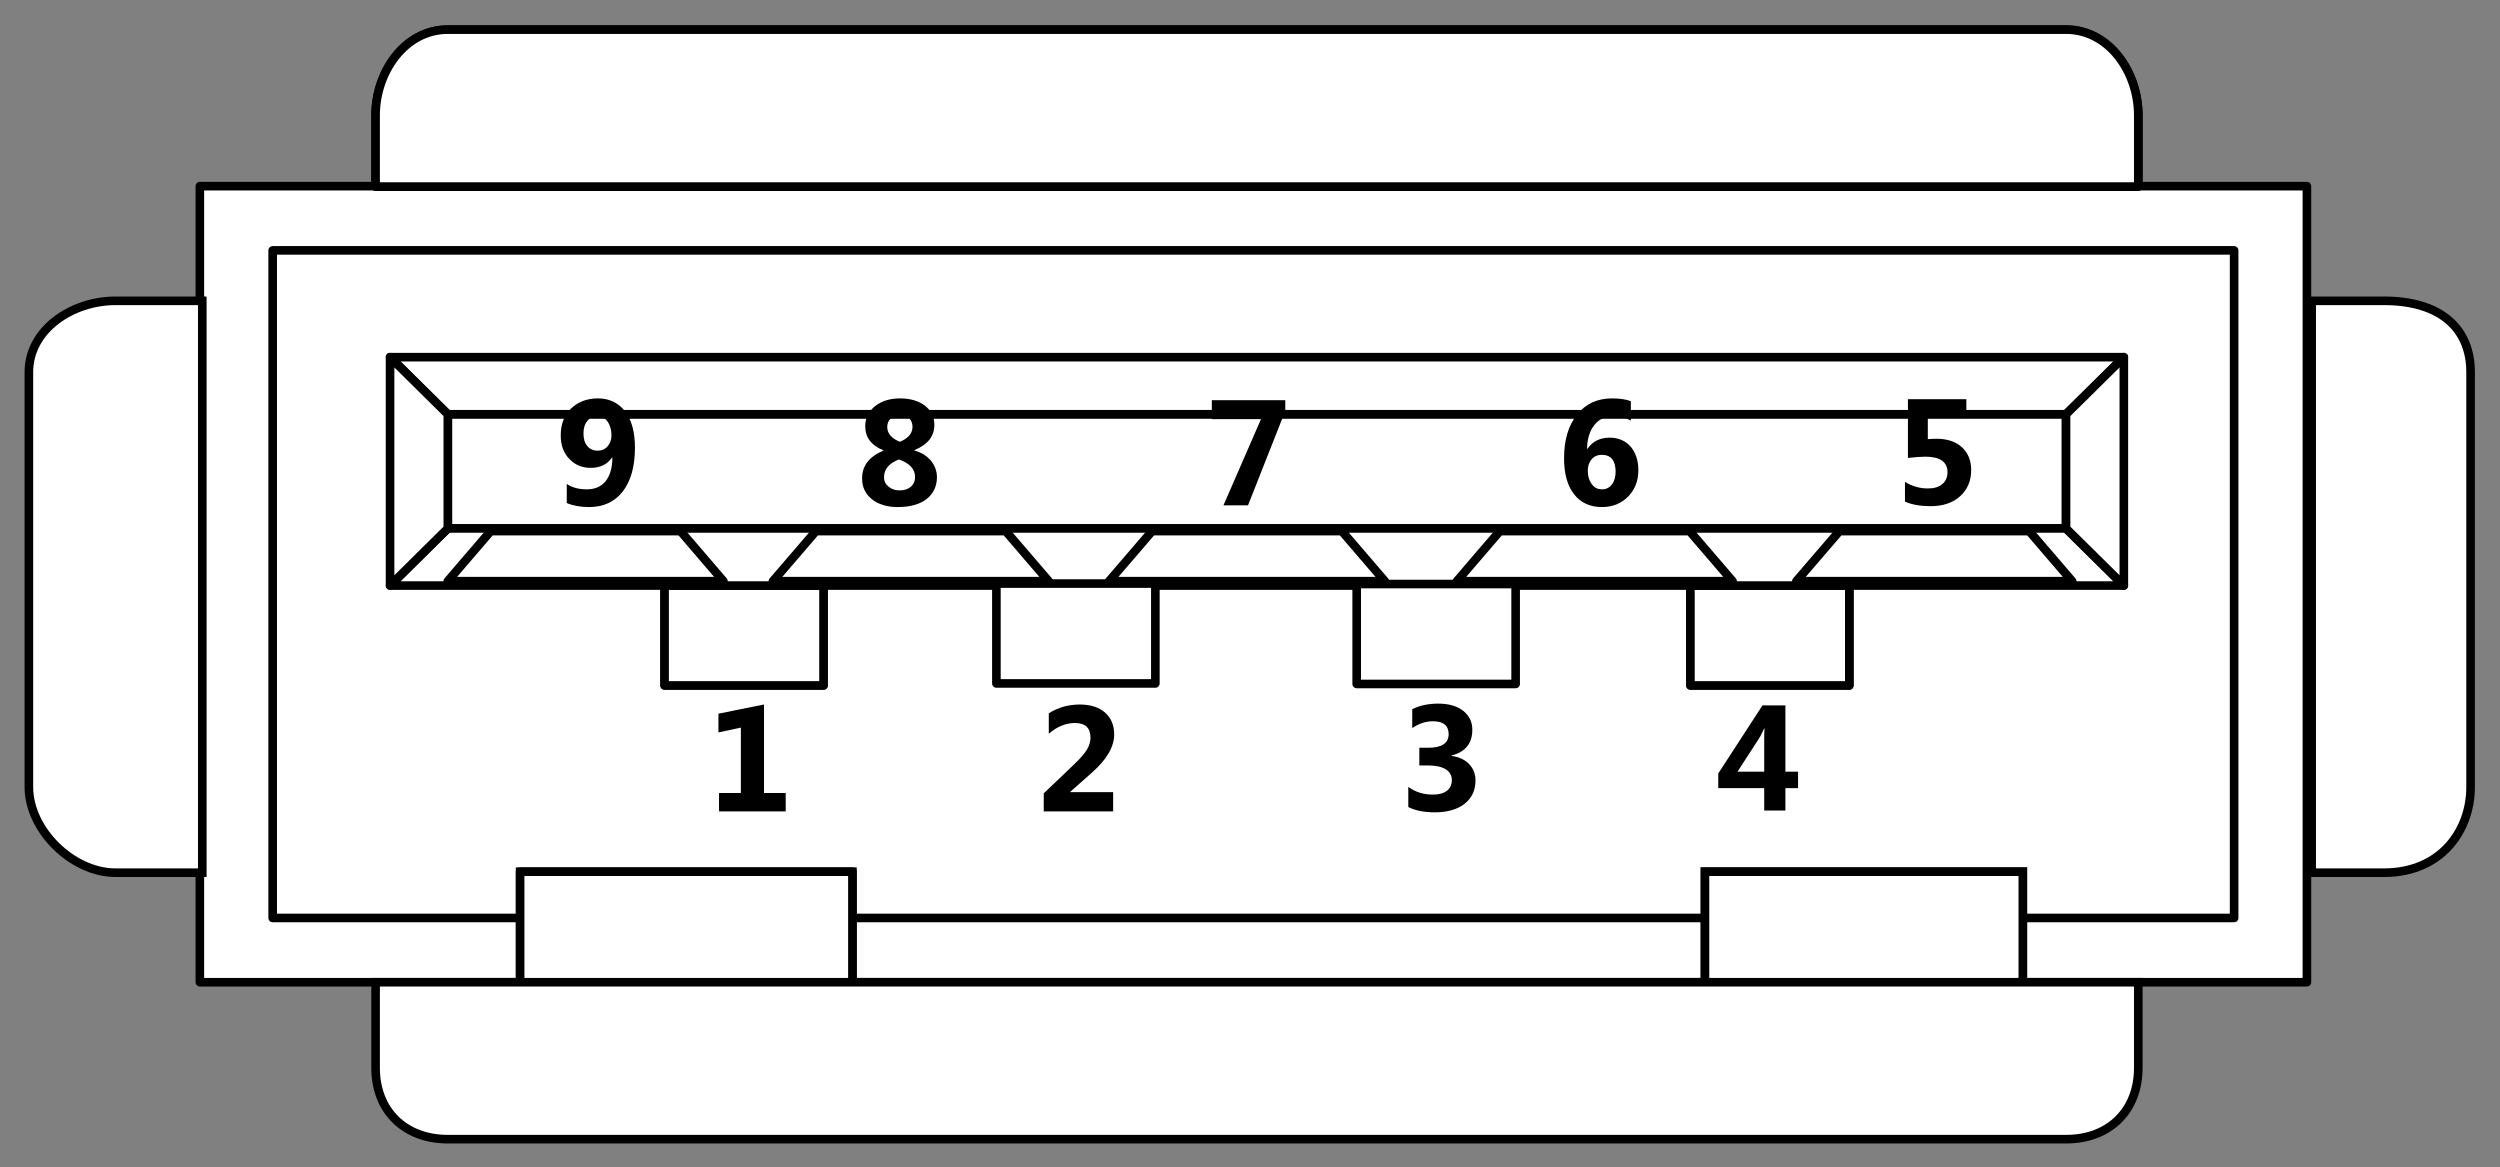 <?xml version="1.0" encoding="UTF-8" standalone="no"?>
<!-- Created with Inkscape (http://www.inkscape.org/) -->

<svg
   xmlns:dc="http://purl.org/dc/elements/1.1/"
   xmlns:cc="http://creativecommons.org/ns#"
   xmlns:rdf="http://www.w3.org/1999/02/22-rdf-syntax-ns#"
   xmlns:svg="http://www.w3.org/2000/svg"
   xmlns="http://www.w3.org/2000/svg"
   xmlns:sodipodi="http://sodipodi.sourceforge.net/DTD/sodipodi-0.dtd"
   xmlns:inkscape="http://www.inkscape.org/namespaces/inkscape"
   width="510.106"
   height="238.206"
   id="svg11206"
   version="1.1"
   inkscape:version="0.48.5 r10040"
   sodipodi:docname="New document 10">
  <rect width="100%" height="100%" fill="#808080" stroke="none"/>
  <defs
     id="defs11208" />
  <sodipodi:namedview
     id="base"
     pagecolor="#ffffff"
     bordercolor="#666666"
     borderopacity="1.0"
     inkscape:pageopacity="0.0"
     inkscape:pageshadow="2"
     inkscape:zoom="0.35"
     inkscape:cx="392.91546"
     inkscape:cy="24.786767"
     inkscape:document-units="px"
     inkscape:current-layer="layer1"
     showgrid="false"
     fit-margin-top="5"
     fit-margin-left="5"
     fit-margin-right="5"
     fit-margin-bottom="5"
     inkscape:window-width="1280"
     inkscape:window-height="778"
     inkscape:window-x="0"
     inkscape:window-y="0"
     inkscape:window-maximized="1" />
  <g
     inkscape:label="Layer 1"
     inkscape:groupmode="layer"
     id="layer1"
     transform="translate(17.915,-318.943)">
    <g
       id="g11067"
       transform="matrix(4.1,0,0,-4.1,-623.473,2060.411)">
      <path
         inkscape:connector-curvature="0"
         d="m 157.644,375.868 104.86,0 0,39.617 -104.86,0 0,-39.617 z"
         style="fill:#ffffff;fill-opacity:1;fill-rule:nonzero;stroke:none"
         id="path4483" />
      <path
         id="path4487"
         style="fill:none;stroke:#000000;stroke-width:0.428;stroke-linecap:round;stroke-linejoin:round;stroke-miterlimit:4.462;stroke-opacity:1;stroke-dasharray:none"
         d="m 157.643,375.867 104.861,0 0,39.617 -104.861,0 0,-39.617 z"
         inkscape:connector-curvature="0" />
      <path
         inkscape:connector-curvature="0"
         d="m 161.267,379.066 97.615,0 0,33.222 -97.615,0 0,-33.222 z"
         style="fill:#ffffff;fill-opacity:1;fill-rule:nonzero;stroke:none"
         id="path4489" />
      <path
         id="path4493"
         style="fill:none;stroke:#000000;stroke-width:0.428;stroke-linecap:round;stroke-linejoin:round;stroke-miterlimit:4.462;stroke-opacity:1;stroke-dasharray:none"
         d="m 161.267,379.065 97.614,0 0,33.222 -97.614,0 0,-33.222 z"
         inkscape:connector-curvature="0" />
      <path
         inkscape:connector-curvature="0"
         d="m 254.112,419.014 c 0,2.129 -1.438,4.261 -3.594,4.261 l -80.533,0 c -2.156,0 -3.594,-2.132 -3.594,-4.261 l 0,-3.552 87.721,0 0,3.552"
         style="fill:#ffffff;fill-opacity:1;fill-rule:nonzero;stroke:none"
         id="path4495" />
      <path
         id="path4499"
         style="fill:none;stroke:#000000;stroke-width:0.428;stroke-linecap:round;stroke-linejoin:round;stroke-miterlimit:4.462;stroke-opacity:1;stroke-dasharray:none"
         d="m 254.112,419.013 c 0,2.13 -1.439,4.261 -3.596,4.261 l -80.532,0 c -2.155,0 -3.595,-2.132 -3.595,-4.261 l 0,-3.55 87.723,0 0,3.55"
         inkscape:connector-curvature="0" />
      <path
         inkscape:connector-curvature="0"
         d="m 173.582,375.683 16.538,0 0,5.684 -16.538,0 0,-5.684 z"
         style="fill:#ffffff;fill-opacity:1;fill-rule:nonzero;stroke:none"
         id="path4501" />
      <path
         id="path4505"
         style="fill:none;stroke:#000000;stroke-width:0.428;stroke-linecap:butt;stroke-linejoin:miter;stroke-miterlimit:4.462;stroke-opacity:1;stroke-dasharray:none"
         d="m 173.581,375.684 16.538,0 0,5.683 -16.538,0 0,-5.683 z"
         inkscape:connector-curvature="0" />
      <path
         inkscape:connector-curvature="0"
         d="m 173.582,375.683 16.538,0 0,5.684 -16.538,0 0,-5.684 z"
         style="fill:#ffffff;fill-opacity:1;fill-rule:nonzero;stroke:none"
         id="path4507" />
      <path
         id="path4511"
         style="fill:none;stroke:#000000;stroke-width:0.428;stroke-linecap:round;stroke-linejoin:round;stroke-miterlimit:4.462;stroke-opacity:1;stroke-dasharray:none"
         d="m 173.581,375.684 16.538,0 0,5.683 -16.538,0 0,-5.683 z"
         inkscape:connector-curvature="0" />
      <path
         inkscape:connector-curvature="0"
         d="m 232.548,375.683 15.818,0 0,5.684 -15.818,0 0,-5.684 z"
         style="fill:#ffffff;fill-opacity:1;fill-rule:nonzero;stroke:none"
         id="path4513" />
      <path
         id="path4517"
         style="fill:none;stroke:#000000;stroke-width:0.428;stroke-linecap:butt;stroke-linejoin:miter;stroke-miterlimit:4.462;stroke-opacity:1;stroke-dasharray:none"
         d="m 232.547,375.684 15.819,0 0,5.683 -15.819,0 0,-5.683 z"
         inkscape:connector-curvature="0" />
      <path
         inkscape:connector-curvature="0"
         d="m 232.548,375.683 15.818,0 0,5.684 -15.818,0 0,-5.684 z"
         style="fill:#ffffff;fill-opacity:1;fill-rule:nonzero;stroke:none"
         id="path4519" />
      <path
         id="path4523"
         style="fill:none;stroke:#000000;stroke-width:0.428;stroke-linecap:butt;stroke-linejoin:miter;stroke-miterlimit:4.462;stroke-opacity:1;stroke-dasharray:none"
         d="m 232.547,375.684 15.819,0 0,5.683 -15.819,0 0,-5.683 z"
         inkscape:connector-curvature="0" />
      <path
         inkscape:connector-curvature="0"
         d="m 180.771,390.636 7.91,0 0,4.973 -7.91,0 0,-4.973 z"
         style="fill:#ffffff;fill-opacity:1;fill-rule:nonzero;stroke:none"
         id="path4525" />
      <path
         id="path4529"
         style="fill:none;stroke:#000000;stroke-width:0.428;stroke-linecap:round;stroke-linejoin:round;stroke-miterlimit:4.462;stroke-opacity:1;stroke-dasharray:none"
         d="m 180.771,390.636 7.91,0 0,4.972 -7.91,0 0,-4.972 z"
         inkscape:connector-curvature="0" />
      <path
         inkscape:connector-curvature="0"
         d="m 180.771,390.636 7.91,0 0,4.973 -7.91,0 0,-4.973 z"
         style="fill:#ffffff;fill-opacity:1;fill-rule:nonzero;stroke:none"
         id="path4531" />
      <path
         id="path4535"
         style="fill:none;stroke:#000000;stroke-width:0.428;stroke-linecap:round;stroke-linejoin:round;stroke-miterlimit:4.462;stroke-opacity:1;stroke-dasharray:none"
         d="m 180.771,390.636 7.91,0 0,4.972 -7.91,0 0,-4.972 z"
         inkscape:connector-curvature="0" />
      <path
         inkscape:connector-curvature="0"
         d="m 231.823,390.636 7.908,0 0,4.973 -7.908,0 0,-4.973 z"
         style="fill:#ffffff;fill-opacity:1;fill-rule:nonzero;stroke:none"
         id="path4537" />
      <path
         id="path4541"
         style="fill:none;stroke:#000000;stroke-width:0.428;stroke-linecap:round;stroke-linejoin:round;stroke-miterlimit:4.462;stroke-opacity:1;stroke-dasharray:none"
         d="m 231.823,390.636 7.908,0 0,4.972 -7.908,0 0,-4.972 z"
         inkscape:connector-curvature="0" />
      <path
         inkscape:connector-curvature="0"
         d="m 231.823,390.636 7.908,0 0,4.973 -7.908,0 0,-4.973 z"
         style="fill:#ffffff;fill-opacity:1;fill-rule:nonzero;stroke:none"
         id="path4543" />
      <path
         id="path4547"
         style="fill:none;stroke:#000000;stroke-width:0.428;stroke-linecap:round;stroke-linejoin:round;stroke-miterlimit:4.462;stroke-opacity:1;stroke-dasharray:none"
         d="m 231.823,390.636 7.908,0 0,4.972 -7.908,0 0,-4.972 z"
         inkscape:connector-curvature="0" />
      <path
         inkscape:connector-curvature="0"
         d="m 169.985,398.449 80.533,0 0,5.684 -80.533,0 0,-5.684 z"
         style="fill:#ffffff;fill-opacity:1;fill-rule:nonzero;stroke:none"
         id="path4549" />
      <path
         id="path4553"
         style="fill:none;stroke:#000000;stroke-width:0.428;stroke-linecap:round;stroke-linejoin:round;stroke-miterlimit:4.462;stroke-opacity:1;stroke-dasharray:none"
         d="m 169.984,398.45 80.532,0 0,5.682 -80.532,0 0,-5.682 z"
         inkscape:connector-curvature="0" />
      <path
         inkscape:connector-curvature="0"
         d="m 169.985,404.134 80.533,0 2.875,2.839 -86.283,0 2.875,-2.839"
         style="fill:#ffffff;fill-opacity:1;fill-rule:nonzero;stroke:none"
         id="path4555" />
      <path
         id="path4559"
         style="fill:none;stroke:#000000;stroke-width:0.428;stroke-linecap:round;stroke-linejoin:round;stroke-miterlimit:4.462;stroke-opacity:1;stroke-dasharray:none"
         d="m 169.984,404.132 80.532,0 2.876,2.842 -86.283,0 2.874,-2.842 z"
         inkscape:connector-curvature="0" />
      <path
         inkscape:connector-curvature="0"
         d="m 167.11,395.609 86.283,0 -2.875,2.84 -80.533,0 -2.875,-2.84"
         style="fill:#ffffff;fill-opacity:1;fill-rule:nonzero;stroke:none"
         id="path4561" />
      <path
         id="path4565"
         style="fill:none;stroke:#000000;stroke-width:0.428;stroke-linecap:round;stroke-linejoin:round;stroke-miterlimit:4.462;stroke-opacity:1;stroke-dasharray:none"
         d="m 167.109,395.608 86.283,0 -2.876,2.842 -80.532,0 -2.874,-2.842 z"
         inkscape:connector-curvature="0" />
      <path
         inkscape:connector-curvature="0"
         d="m 167.11,395.609 2.875,2.84 0,5.685 -2.875,2.839 0,-11.364"
         style="fill:#ffffff;fill-opacity:1;fill-rule:nonzero;stroke:none"
         id="path4567" />
      <path
         id="path4571"
         style="fill:none;stroke:#000000;stroke-width:0.428;stroke-linecap:round;stroke-linejoin:round;stroke-miterlimit:4.462;stroke-opacity:1;stroke-dasharray:none"
         d="m 167.109,395.608 2.874,2.842 0,5.682 -2.874,2.842 0,-11.365 z"
         inkscape:connector-curvature="0" />
      <path
         inkscape:connector-curvature="0"
         d="m 253.393,395.609 -2.875,2.84 0,5.685 2.875,2.839 0,-11.364"
         style="fill:#ffffff;fill-opacity:1;fill-rule:nonzero;stroke:none"
         id="path4573" />
      <path
         id="path4577"
         style="fill:none;stroke:#000000;stroke-width:0.428;stroke-linecap:round;stroke-linejoin:round;stroke-miterlimit:4.462;stroke-opacity:1;stroke-dasharray:none"
         d="m 253.393,395.608 -2.876,2.842 0,5.682 2.876,2.842 0,-11.365 z"
         inkscape:connector-curvature="0" />
      <path
         inkscape:connector-curvature="0"
         d="m 254.112,419.014 c 0,2.129 -1.438,4.261 -3.594,4.261 l -80.533,0 c -2.156,0 -3.594,-2.132 -3.594,-4.261 l 0,-3.552 87.721,0 0,3.552"
         style="fill:#ffffff;fill-opacity:1;fill-rule:nonzero;stroke:none"
         id="path4579" />
      <path
         id="path4583"
         style="fill:none;stroke:#000000;stroke-width:0.428;stroke-linecap:round;stroke-linejoin:round;stroke-miterlimit:4.462;stroke-opacity:1;stroke-dasharray:none"
         d="m 254.112,419.013 c 0,2.13 -1.439,4.261 -3.596,4.261 l -80.532,0 c -2.155,0 -3.595,-2.132 -3.595,-4.261 l 0,-3.55 87.723,0 0,3.55 z"
         inkscape:connector-curvature="0" />
      <path
         inkscape:connector-curvature="0"
         d="m 254.112,371.605 c 0,-2.13 -1.438,-3.551 -3.594,-3.551 l -80.533,0 c -2.156,0 -3.594,1.421 -3.594,3.551 l 0,4.263 87.721,0 0,-4.263"
         style="fill:#ffffff;fill-opacity:1;fill-rule:nonzero;stroke:none"
         id="path4585" />
      <path
         id="path4589"
         style="fill:none;stroke:#000000;stroke-width:0.428;stroke-linecap:butt;stroke-linejoin:miter;stroke-miterlimit:4.462;stroke-opacity:1;stroke-dasharray:none"
         d="m 254.112,371.603 c 0,-2.128 -1.439,-3.548 -3.596,-3.548 l -80.532,0 c -2.155,0 -3.595,1.421 -3.595,3.548 l 0,4.264 87.723,0 0,-4.264 z"
         inkscape:connector-curvature="0" />
      <path
         inkscape:connector-curvature="0"
         d="m 157.764,385.578 0,24.199 -4.316,0 c -2.157,0 -4.313,-1.42 -4.313,-3.549 l 0,-20.65 c 0,-2.131 2.156,-4.261 4.313,-4.261 l 4.316,0 0,4.261"
         style="fill:#ffffff;fill-opacity:1;fill-rule:nonzero;stroke:none"
         id="path4591" />
      <path
         id="path4595"
         style="fill:none;stroke:#000000;stroke-width:0.428;stroke-linecap:butt;stroke-linejoin:miter;stroke-miterlimit:4.462;stroke-opacity:1;stroke-dasharray:none"
         d="m 157.764,385.578 0,24.2 -4.317,0 c -2.156,0 -4.313,-1.422 -4.313,-3.55 l 0,-20.65 c 0,-2.133 2.156,-4.261 4.313,-4.261 l 4.317,0 0,4.261 z"
         inkscape:connector-curvature="0" />
      <path
         inkscape:connector-curvature="0"
         d="m 262.741,385.578 0,24.199 3.594,0 c 2.877,0 4.314,-1.42 4.314,-3.549 l 0,-20.65 c 0,-2.131 -1.437,-4.261 -4.314,-4.261 l -3.594,0 0,4.261"
         style="fill:#ffffff;fill-opacity:1;fill-rule:nonzero;stroke:none"
         id="path4597" />
      <path
         id="path4601"
         style="fill:none;stroke:#000000;stroke-width:0.428;stroke-linecap:butt;stroke-linejoin:miter;stroke-miterlimit:4.462;stroke-opacity:1;stroke-dasharray:none"
         d="m 262.741,385.578 0,24.2 3.594,0 c 2.875,0 4.315,-1.422 4.315,-3.55 l 0,-20.65 c 0,-2.133 -1.439,-4.261 -4.315,-4.261 l -3.594,0 0,4.261 z"
         inkscape:connector-curvature="0" />
      <path
         inkscape:connector-curvature="0"
         d="m 197.285,390.736 7.911,0 0,4.973 -7.911,0 0,-4.973 z"
         style="fill:#ffffff;fill-opacity:1;fill-rule:nonzero;stroke:none"
         id="path4603" />
      <path
         id="path4607"
         style="fill:none;stroke:#000000;stroke-width:0.428;stroke-linecap:round;stroke-linejoin:round;stroke-miterlimit:4.462;stroke-opacity:1;stroke-dasharray:none"
         d="m 197.284,390.735 7.911,0 0,4.972 -7.911,0 0,-4.972 z"
         inkscape:connector-curvature="0" />
      <path
         inkscape:connector-curvature="0"
         d="m 215.215,390.712 7.911,0 0,4.972 -7.911,0 0,-4.972 z"
         style="fill:#ffffff;fill-opacity:1;fill-rule:nonzero;stroke:none"
         id="path4609" />
      <path
         id="path4613"
         style="fill:none;stroke:#000000;stroke-width:0.428;stroke-linecap:round;stroke-linejoin:round;stroke-miterlimit:4.462;stroke-opacity:1;stroke-dasharray:none"
         d="m 215.215,390.711 7.91,0 0,4.973 -7.91,0 0,-4.973 z"
         inkscape:connector-curvature="0" />
      <path
         inkscape:connector-curvature="0"
         d="m 186.799,384.368 -3.319,0 0,0.914 1.087,0 0,3.256 -1.116,-0.24 0,0.934 2.268,0.455 0,-4.405 1.08,0"
         style="fill:#000000;fill-opacity:1;fill-rule:nonzero;stroke:none"
         id="path4615" />
      <path
         inkscape:connector-curvature="0"
         d="m 200.964,385.345 0,-0.02 2.13,0 0,-0.957 -3.454,0 0,0.897 1.504,1.436 c 0.3,0.287 0.515,0.529 0.637,0.728 0.124,0.195 0.184,0.4 0.186,0.616 -0.002,0.48 -0.262,0.72 -0.779,0.723 -0.452,-0.003 -0.884,-0.18 -1.297,-0.534 l 0,1.014 c 0.455,0.291 0.97,0.438 1.546,0.439 0.535,-0.001 0.954,-0.137 1.258,-0.403 0.3,-0.271 0.451,-0.634 0.451,-1.086 0,-0.616 -0.369,-1.246 -1.103,-1.895"
         style="fill:#000000;fill-opacity:1;fill-rule:nonzero;stroke:none"
         id="path4617" />
      <path
         inkscape:connector-curvature="0"
         d="m 217.783,384.586 0,1.003 c 0.347,-0.258 0.757,-0.387 1.228,-0.384 0.296,-0.003 0.527,0.06 0.691,0.188 0.164,0.125 0.248,0.303 0.248,0.532 0,0.231 -0.102,0.411 -0.305,0.539 -0.205,0.125 -0.487,0.187 -0.843,0.19 l -0.47,0 0,0.881 0.434,0 c 0.682,-0.002 1.022,0.225 1.025,0.681 -0.003,0.424 -0.264,0.638 -0.787,0.638 -0.353,0 -0.695,-0.115 -1.025,-0.34 l 0,0.942 c 0.366,0.182 0.798,0.274 1.289,0.276 0.536,-0.002 0.951,-0.122 1.251,-0.362 0.299,-0.24 0.45,-0.553 0.45,-0.936 0,-0.685 -0.347,-1.113 -1.042,-1.285 l 0,-0.018 c 0.37,-0.049 0.663,-0.183 0.878,-0.403 0.213,-0.225 0.322,-0.498 0.322,-0.819 0,-0.489 -0.182,-0.876 -0.539,-1.159 -0.358,-0.284 -0.852,-0.426 -1.485,-0.429 -0.543,0.003 -0.986,0.09 -1.32,0.265"
         style="fill:#000000;fill-opacity:1;fill-rule:nonzero;stroke:none"
         id="path4619" />
      <path
         inkscape:connector-curvature="0"
         d="m 237.18,385.524 -0.63,0 0,-1.113 -1.054,0 0,1.113 -2.287,0 0,0.732 2.201,3.388 1.14,0 0,-3.3 0.63,0 0,-0.82 z m -1.67,2.965 -0.022,0 c -0.036,-0.089 -0.104,-0.224 -0.198,-0.409 l -1.124,-1.736 1.33,0 0,1.644 c 0,0.144 0.003,0.31 0.014,0.501"
         style="fill:#000000;fill-opacity:1;fill-rule:nonzero;stroke:none"
         id="path4621" />
      <path
         inkscape:connector-curvature="0"
         d="m 242.5,399.784 0,0.985 c 0.355,-0.222 0.738,-0.331 1.146,-0.329 0.302,-0.002 0.541,0.071 0.712,0.216 0.17,0.144 0.257,0.34 0.26,0.589 -0.003,0.516 -0.369,0.774 -1.101,0.776 -0.241,-0.002 -0.53,-0.023 -0.869,-0.064 l 0,2.924 2.908,0 0,-0.943 -1.919,0 0,-1.045 c 0.151,0.013 0.298,0.018 0.437,0.02 0.535,-0.002 0.956,-0.143 1.265,-0.425 0.304,-0.284 0.457,-0.662 0.457,-1.135 0,-0.529 -0.182,-0.962 -0.546,-1.296 -0.364,-0.334 -0.854,-0.498 -1.477,-0.5 -0.507,0.002 -0.934,0.075 -1.273,0.227"
         style="fill:#000000;fill-opacity:1;fill-rule:nonzero;stroke:none"
         id="path4623" />
      <path
         inkscape:connector-curvature="0"
         d="m 228.859,404.782 0,-0.964 c -0.266,0.15 -0.557,0.227 -0.871,0.227 -0.389,0 -0.702,-0.149 -0.941,-0.444 -0.237,-0.297 -0.361,-0.693 -0.368,-1.188 l 0.021,0 c 0.251,0.367 0.617,0.553 1.103,0.554 0.436,-10e-4 0.784,-0.15 1.043,-0.445 0.257,-0.299 0.386,-0.693 0.386,-1.177 0,-0.529 -0.171,-0.965 -0.512,-1.312 -0.344,-0.347 -0.779,-0.518 -1.301,-0.52 -0.594,0.002 -1.053,0.213 -1.386,0.638 -0.332,0.424 -0.499,1.021 -0.497,1.79 -0.002,0.905 0.212,1.626 0.64,2.169 0.427,0.538 1.007,0.81 1.739,0.812 0.403,-0.002 0.716,-0.049 0.944,-0.14 z m -1.448,-2.669 c -0.215,0 -0.382,-0.076 -0.508,-0.225 -0.124,-0.147 -0.188,-0.338 -0.188,-0.567 0,-0.258 0.064,-0.474 0.19,-0.654 0.129,-0.183 0.299,-0.274 0.514,-0.271 0.204,-0.003 0.371,0.077 0.496,0.242 0.123,0.16 0.183,0.369 0.186,0.633 -0.003,0.561 -0.233,0.842 -0.69,0.842"
         style="fill:#000000;fill-opacity:1;fill-rule:nonzero;stroke:none"
         id="path4625" />
      <path
         inkscape:connector-curvature="0"
         d="m 211.661,404.3 -1.854,-4.699 -1.222,0 1.867,4.289 -2.447,0 0,0.943 3.656,0"
         style="fill:#000000;fill-opacity:1;fill-rule:nonzero;stroke:none"
         id="path4627" />
      <path
         inkscape:connector-curvature="0"
         d="m 191.657,402.321 0,0.018 c -0.602,0.245 -0.902,0.643 -0.899,1.195 -0.003,0.402 0.158,0.735 0.482,0.995 0.323,0.261 0.739,0.391 1.248,0.393 0.517,-0.002 0.93,-0.125 1.245,-0.367 0.308,-0.245 0.464,-0.56 0.464,-0.946 0,-0.573 -0.331,-0.993 -0.995,-1.261 l 0,-0.016 c 0.355,-0.104 0.629,-0.277 0.828,-0.516 0.193,-0.239 0.293,-0.511 0.296,-0.809 -0.003,-0.462 -0.176,-0.827 -0.515,-1.094 -0.346,-0.267 -0.823,-0.398 -1.435,-0.4 -0.533,0.002 -0.963,0.13 -1.287,0.391 -0.328,0.26 -0.492,0.607 -0.488,1.039 -0.004,0.623 0.35,1.081 1.056,1.378 z m 1.453,1.189 c -0.003,0.177 -0.06,0.32 -0.171,0.426 -0.113,0.103 -0.262,0.155 -0.451,0.158 -0.183,-0.003 -0.334,-0.058 -0.454,-0.167 -0.121,-0.109 -0.182,-0.25 -0.182,-0.422 0,-0.329 0.211,-0.576 0.628,-0.743 0.419,0.173 0.627,0.42 0.63,0.748 z m -0.679,-1.626 c -0.495,-0.196 -0.741,-0.49 -0.738,-0.884 -0.003,-0.193 0.073,-0.349 0.225,-0.471 0.149,-0.125 0.332,-0.188 0.549,-0.185 0.23,-0.003 0.415,0.06 0.559,0.181 0.139,0.121 0.21,0.28 0.212,0.482 -0.002,0.398 -0.272,0.689 -0.807,0.877"
         style="fill:#000000;fill-opacity:1;fill-rule:nonzero;stroke:none"
         id="path4629" />
      <path
         inkscape:connector-curvature="0"
         d="m 169.98,395.827 13.722,0 -2.142,2.495 -9.439,0 -2.141,-2.495"
         style="fill:#ffffff;fill-opacity:1;fill-rule:nonzero;stroke:none"
         id="path4631" />
      <path
         id="path4635"
         style="fill:none;stroke:#000000;stroke-width:0.428;stroke-linecap:round;stroke-linejoin:round;stroke-miterlimit:4.462;stroke-opacity:1;stroke-dasharray:none"
         d="m 169.979,395.825 13.722,0 -2.141,2.494 -9.44,0 -2.141,-2.494 z"
         inkscape:connector-curvature="0" />
      <path
         inkscape:connector-curvature="0"
         d="m 186.161,395.827 13.724,0 -2.139,2.495 -9.441,0 -2.144,-2.495"
         style="fill:#ffffff;fill-opacity:1;fill-rule:nonzero;stroke:none"
         id="path4637" />
      <path
         id="path4641"
         style="fill:none;stroke:#000000;stroke-width:0.428;stroke-linecap:round;stroke-linejoin:round;stroke-miterlimit:4.462;stroke-opacity:1;stroke-dasharray:none"
         d="m 186.162,395.825 13.725,0 -2.141,2.494 -9.44,0 -2.144,-2.494 z"
         inkscape:connector-curvature="0" />
      <path
         inkscape:connector-curvature="0"
         d="m 202.89,395.827 13.724,0 -2.141,2.495 -9.44,0 -2.143,-2.495"
         style="fill:#ffffff;fill-opacity:1;fill-rule:nonzero;stroke:none"
         id="path4643" />
      <path
         id="path4647"
         style="fill:none;stroke:#000000;stroke-width:0.428;stroke-linecap:round;stroke-linejoin:round;stroke-miterlimit:4.462;stroke-opacity:1;stroke-dasharray:none"
         d="m 202.891,395.825 13.725,0 -2.142,2.494 -9.439,0 -2.143,-2.494 z"
         inkscape:connector-curvature="0" />
      <path
         inkscape:connector-curvature="0"
         d="m 220.199,395.827 13.722,0 -2.141,2.495 -9.441,0 -2.14,-2.495"
         style="fill:#ffffff;fill-opacity:1;fill-rule:nonzero;stroke:none"
         id="path4649" />
      <path
         id="path4653"
         style="fill:none;stroke:#000000;stroke-width:0.428;stroke-linecap:round;stroke-linejoin:round;stroke-miterlimit:4.462;stroke-opacity:1;stroke-dasharray:none"
         d="m 220.198,395.825 13.723,0 -2.141,2.494 -9.44,0 -2.141,-2.494 z"
         inkscape:connector-curvature="0" />
      <path
         inkscape:connector-curvature="0"
         d="m 237.096,395.827 13.725,0 -2.141,2.495 -9.44,0 -2.144,-2.495"
         style="fill:#ffffff;fill-opacity:1;fill-rule:nonzero;stroke:none"
         id="path4655" />
      <path
         id="path4659"
         style="fill:none;stroke:#000000;stroke-width:0.428;stroke-linecap:round;stroke-linejoin:round;stroke-miterlimit:4.462;stroke-opacity:1;stroke-dasharray:none"
         d="m 237.096,395.825 13.725,0 -2.141,2.494 -9.439,0 -2.145,-2.494 z"
         inkscape:connector-curvature="0" />
      <path
         inkscape:connector-curvature="0"
         d="m 175.903,399.715 0,0.949 c 0.273,-0.182 0.605,-0.271 0.996,-0.268 0.403,-0.003 0.717,0.133 0.939,0.409 0.219,0.271 0.332,0.661 0.334,1.167 l -0.02,0.005 c -0.233,-0.343 -0.586,-0.512 -1.058,-0.512 -0.432,0 -0.788,0.148 -1.067,0.448 -0.286,0.297 -0.426,0.685 -0.424,1.165 -0.002,0.555 0.169,1.001 0.515,1.339 0.345,0.333 0.789,0.503 1.338,0.505 0.56,-0.002 1.007,-0.214 1.342,-0.636 0.33,-0.421 0.497,-1.029 0.499,-1.816 -0.002,-0.936 -0.204,-1.659 -0.604,-2.177 -0.403,-0.52 -0.962,-0.778 -1.681,-0.78 -0.428,0.002 -0.8,0.067 -1.109,0.202 z m 1.519,4.33 c -0.201,0 -0.366,-0.082 -0.493,-0.244 -0.132,-0.161 -0.197,-0.369 -0.194,-0.625 -0.003,-0.265 0.062,-0.476 0.191,-0.628 0.128,-0.153 0.301,-0.229 0.523,-0.227 0.198,-0.002 0.364,0.072 0.488,0.217 0.126,0.144 0.189,0.326 0.192,0.547 -0.003,0.273 -0.068,0.503 -0.199,0.686 -0.134,0.181 -0.303,0.274 -0.508,0.274"
         style="fill:#000000;fill-opacity:1;fill-rule:nonzero;stroke:none"
         id="path4661" />
    </g>
  </g>
</svg>
